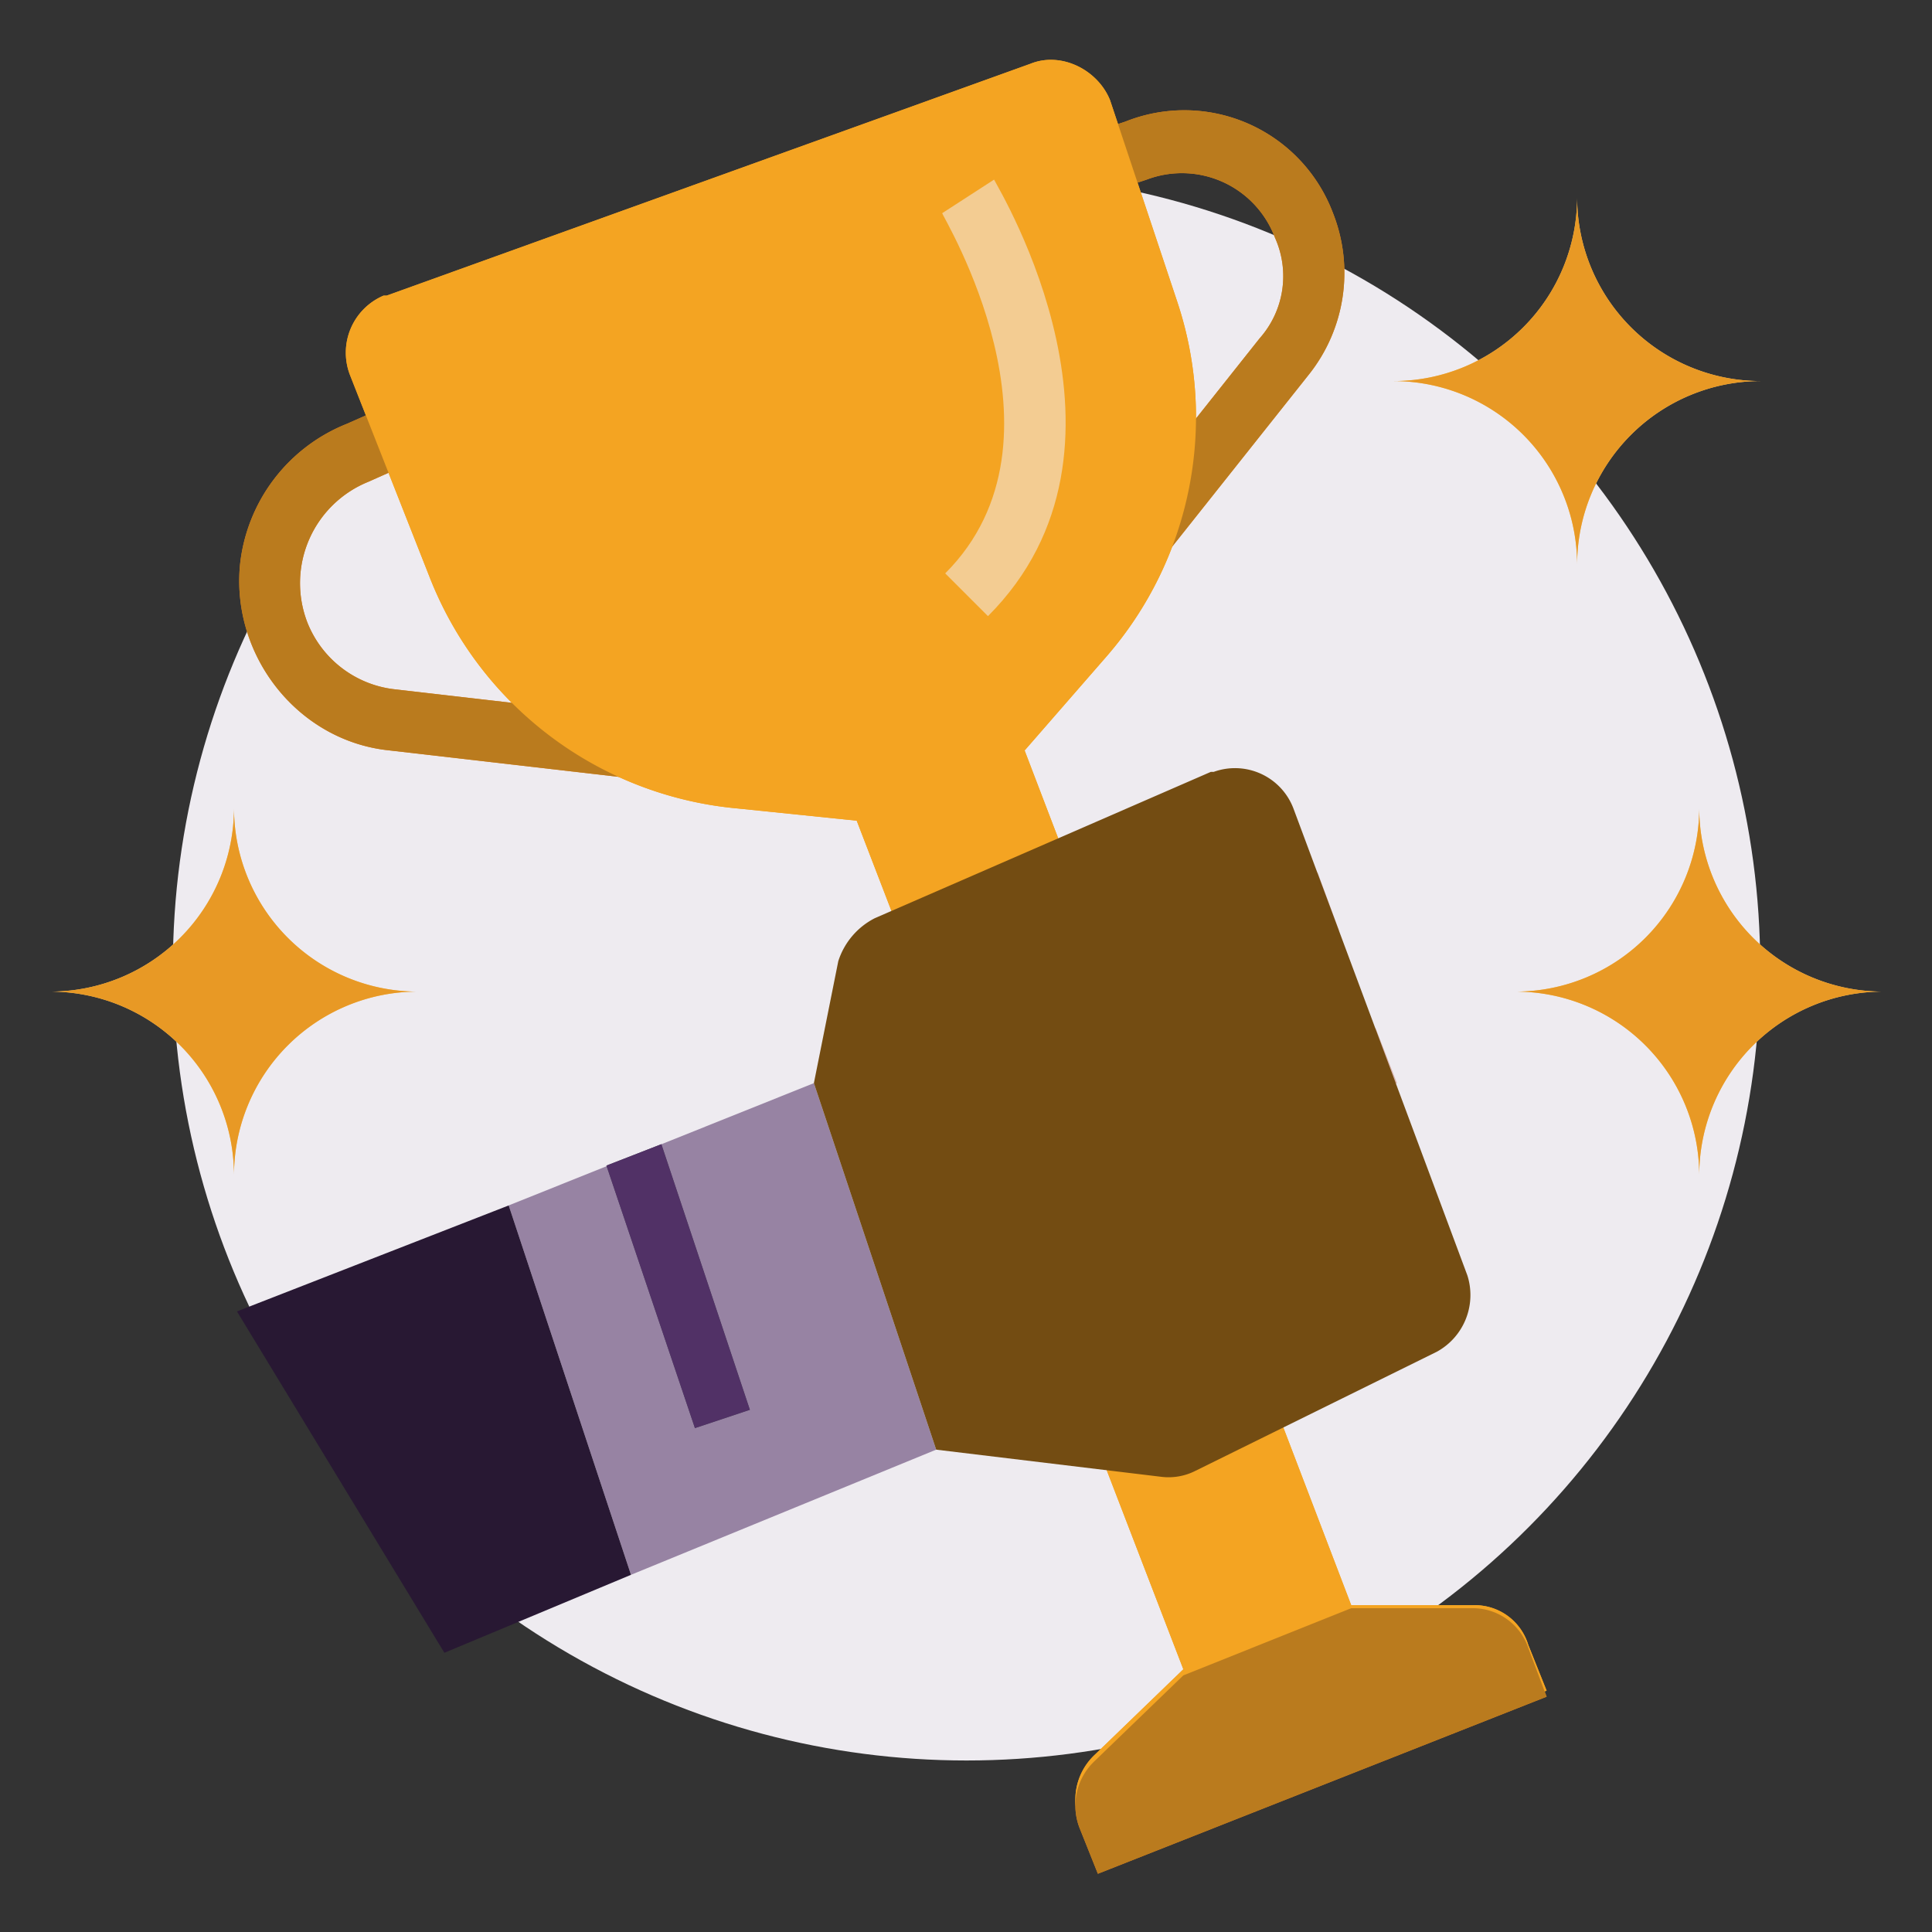 <svg xmlns="http://www.w3.org/2000/svg" width="228" height="228" viewBox="0 0 228 228"><rect x="0" y="0" width="228" height="228" fill="#333333" stroke="none"/><defs><style>.a{fill:#eeebf0;}.b{fill:#e8821c;}.c{fill:#f4a422;}.d{fill:#edc17c;}.e{fill:#9783a3;}.f{fill:#f4c167;}.g{fill:#4a4a56;}.h{fill:#d8b4ad;}.i{fill:#ba7b1e;}.j{fill:#f3cc92;}.k{fill:#734c12;}.l{fill:#e89925;}.m{fill:#281833;}.n{fill:#513166;}.o{fill:none;}</style></defs><g transform="translate(-846 -319)"><g transform="translate(852 326.057)"><circle class="a" cx="93.665" cy="93.665" r="93.665" transform="translate(14.4 13.372)"/><g transform="translate(0 0)"><path class="b" d="M-174.266,671.564l-5.76-4.325,19.451-24.5a11.054,11.054,0,0,0,1.8-11.888,11.728,11.728,0,0,0-15.13-6.843l-2.158.72-2.522-6.844,2.163-.719a18.744,18.744,0,0,1,24.5,10.8,19.235,19.235,0,0,1-2.882,19.092Z" transform="translate(303.231 -609.871)"/><path class="b" d="M-158.034,667.443l-28.1-3.242c-10.8-1.079-18.732-11.165-17.653-21.974a20.189,20.189,0,0,1,12.612-16.573l3.242-1.439,2.518,6.843-3.242,1.443a12.9,12.9,0,0,0-7.2,16.569A12.612,12.612,0,0,0-185.413,657l28.1,3.242Z" transform="translate(226.118 -582.697)"/><path class="c" d="M-140.615,704.2l-14.047-1.443a43.205,43.205,0,0,1-36.385-27.379l-9.37-23.777a7.317,7.317,0,0,1,3.966-9.366h.36l76.011-27.374c3.6-1.443,7.923.719,9.366,4.321l7.927,23.777a43.036,43.036,0,0,1-8.287,41.789l-9.726,11.165,38.543,100.867h14.411a6.6,6.6,0,0,1,6.484,4.685l2.163,5.4-52.958,20.89-2.158-5.4a7.249,7.249,0,0,1,1.8-7.927l10.445-10.085Z" transform="translate(235.718 -614.405)"/><path class="d" d="M-178.882,669.261l-5.045-5.045c15.854-15.85-.355-42.145-.355-42.509l6.12-3.961C-177.438,619.185-159.066,649.446-178.882,669.261Z" transform="translate(289.474 -603.607)"/><path class="b" d="M-127.118,662.266a6.922,6.922,0,0,0-6.484-4.685h-14.411l-19.811,7.927-10.445,10.086a7.249,7.249,0,0,0-1.8,7.927l2.158,5.4,52.958-20.895Z" transform="translate(301.474 -474.85)"/><path class="e" d="M-145.922,686.193l-36.016,14.77-14.432-43.592,36.016-14.432Z" transform="translate(250.403 -522.173)"/><g transform="translate(0 12.7)"><path class="f" d="M-150.071,617.406v3.6a21.677,21.677,0,0,1-21.614,21.614,21.677,21.677,0,0,1,21.614,21.614v0a21.677,21.677,0,0,1,21.614-21.614,21.677,21.677,0,0,1-21.614-21.614Z" transform="translate(330.191 -617.406)"/><path class="f" d="M-187.523,634.429v3.6a21.681,21.681,0,0,1-21.614,21.618,21.677,21.677,0,0,1,21.614,21.614v0a21.677,21.677,0,0,1,21.614-21.614,21.681,21.681,0,0,1-21.614-21.618Z" transform="translate(209.137 -562.383)"/><path class="f" d="M-146.666,634.429v3.6a21.68,21.68,0,0,1-21.614,21.618,21.677,21.677,0,0,1,21.614,21.614v0a21.677,21.677,0,0,1,21.614-21.614,21.681,21.681,0,0,1-21.614-21.618Z" transform="translate(341.197 -562.383)"/></g><path class="g" d="M-183.2,678.145l6.484-2.158-10.445-31.344-6.484,2.522Z" transform="translate(259.211 -516.669)"/><path class="h" d="M-157.855,637.068l-20.895,7.2,2.163,6.484,21.254-6.843Z" transform="translate(307.355 -541.153)"/><path class="h" d="M-156.516,641.409l-20.531,6.843,2.158,6.484,20.895-6.844Z" transform="translate(312.86 -527.122)"/><path class="h" d="M-155.53,645.665l-19.815,6.844,2.158,6.484,20.175-6.484Z" transform="translate(318.361 -513.365)"/><path class="i" d="M-174.266,671.564l-5.76-4.325,19.451-24.5a11.054,11.054,0,0,0,1.8-11.888,11.728,11.728,0,0,0-15.13-6.843l-2.158.72-2.522-6.844,2.163-.719a18.744,18.744,0,0,1,24.5,10.8,19.235,19.235,0,0,1-2.882,19.092Z" transform="translate(303.231 -609.871)"/><path class="i" d="M-158.034,667.443l-28.1-3.242c-10.8-1.079-18.732-11.165-17.653-21.974a20.189,20.189,0,0,1,12.612-16.573l3.242-1.439,2.518,6.843-3.242,1.443a12.9,12.9,0,0,0-7.2,16.569A12.612,12.612,0,0,0-185.413,657l28.1,3.242Z" transform="translate(226.118 -582.697)"/><path class="c" d="M-140.615,704.2l-14.047-1.443a43.205,43.205,0,0,1-36.385-27.379l-9.37-23.777a7.317,7.317,0,0,1,3.966-9.366h.36l76.011-27.374c3.6-1.443,7.923.719,9.366,4.321l7.927,23.777a43.036,43.036,0,0,1-8.287,41.789l-9.726,11.165,38.543,100.867h14.411a6.6,6.6,0,0,1,6.484,4.685l2.163,5.4-52.958,20.89-2.158-5.4a7.249,7.249,0,0,1,1.8-7.927l10.445-10.085Z" transform="translate(235.718 -614.405)"/><path class="j" d="M-178.882,669.261l-5.045-5.045c15.854-15.85-.355-42.145-.355-42.509l6.12-3.961C-177.438,619.185-159.066,649.446-178.882,669.261Z" transform="translate(289.474 -603.607)"/><path class="i" d="M-127.118,662.266a6.922,6.922,0,0,0-6.484-4.685h-14.411l-19.811,7.927-10.445,10.086a7.249,7.249,0,0,0-1.8,7.927l2.158,5.4,52.958-20.895Z" transform="translate(301.474 -474.85)"/><path class="k" d="M-114.346,703.039l-28.483,14.051a7.009,7.009,0,0,1-3.936.719l-26.663-3.216L-187.86,671.34l2.878-14.39a8.645,8.645,0,0,1,4.317-5.079l39.656-17.267h.339a7.378,7.378,0,0,1,9.4,4.317l20.526,55.1A7.631,7.631,0,0,1-114.346,703.039Z" transform="translate(277.909 -550.573)"/><path class="l" d="M-150.071,617.406v3.6a21.677,21.677,0,0,1-21.614,21.614,21.677,21.677,0,0,1,21.614,21.614v0a21.677,21.677,0,0,1,21.614-21.614,21.677,21.677,0,0,1-21.614-21.614Z" transform="translate(330.191 -604.706)"/><path class="l" d="M-187.523,634.429v3.6a21.681,21.681,0,0,1-21.614,21.618,21.677,21.677,0,0,1,21.614,21.614v0a21.677,21.677,0,0,1,21.614-21.614,21.681,21.681,0,0,1-21.614-21.618Z" transform="translate(209.137 -549.683)"/><path class="l" d="M-146.666,634.429v3.6a21.68,21.68,0,0,1-21.614,21.618,21.677,21.677,0,0,1,21.614,21.614v0a21.677,21.677,0,0,1,21.614-21.614,21.681,21.681,0,0,1-21.614-21.618Z" transform="translate(341.197 -549.683)"/><path class="m" d="M-140.349,689.942l-22.024,9.2-24.478-40.287,32.071-12.506Z" transform="translate(208.814 -511.151)"/><path class="n" d="M-183.2,678.145l6.484-2.158-10.445-31.344-6.484,2.522Z" transform="translate(259.211 -516.669)"/></g></g><rect class="o" width="228" height="228" transform="translate(846 319)"/></g></svg>